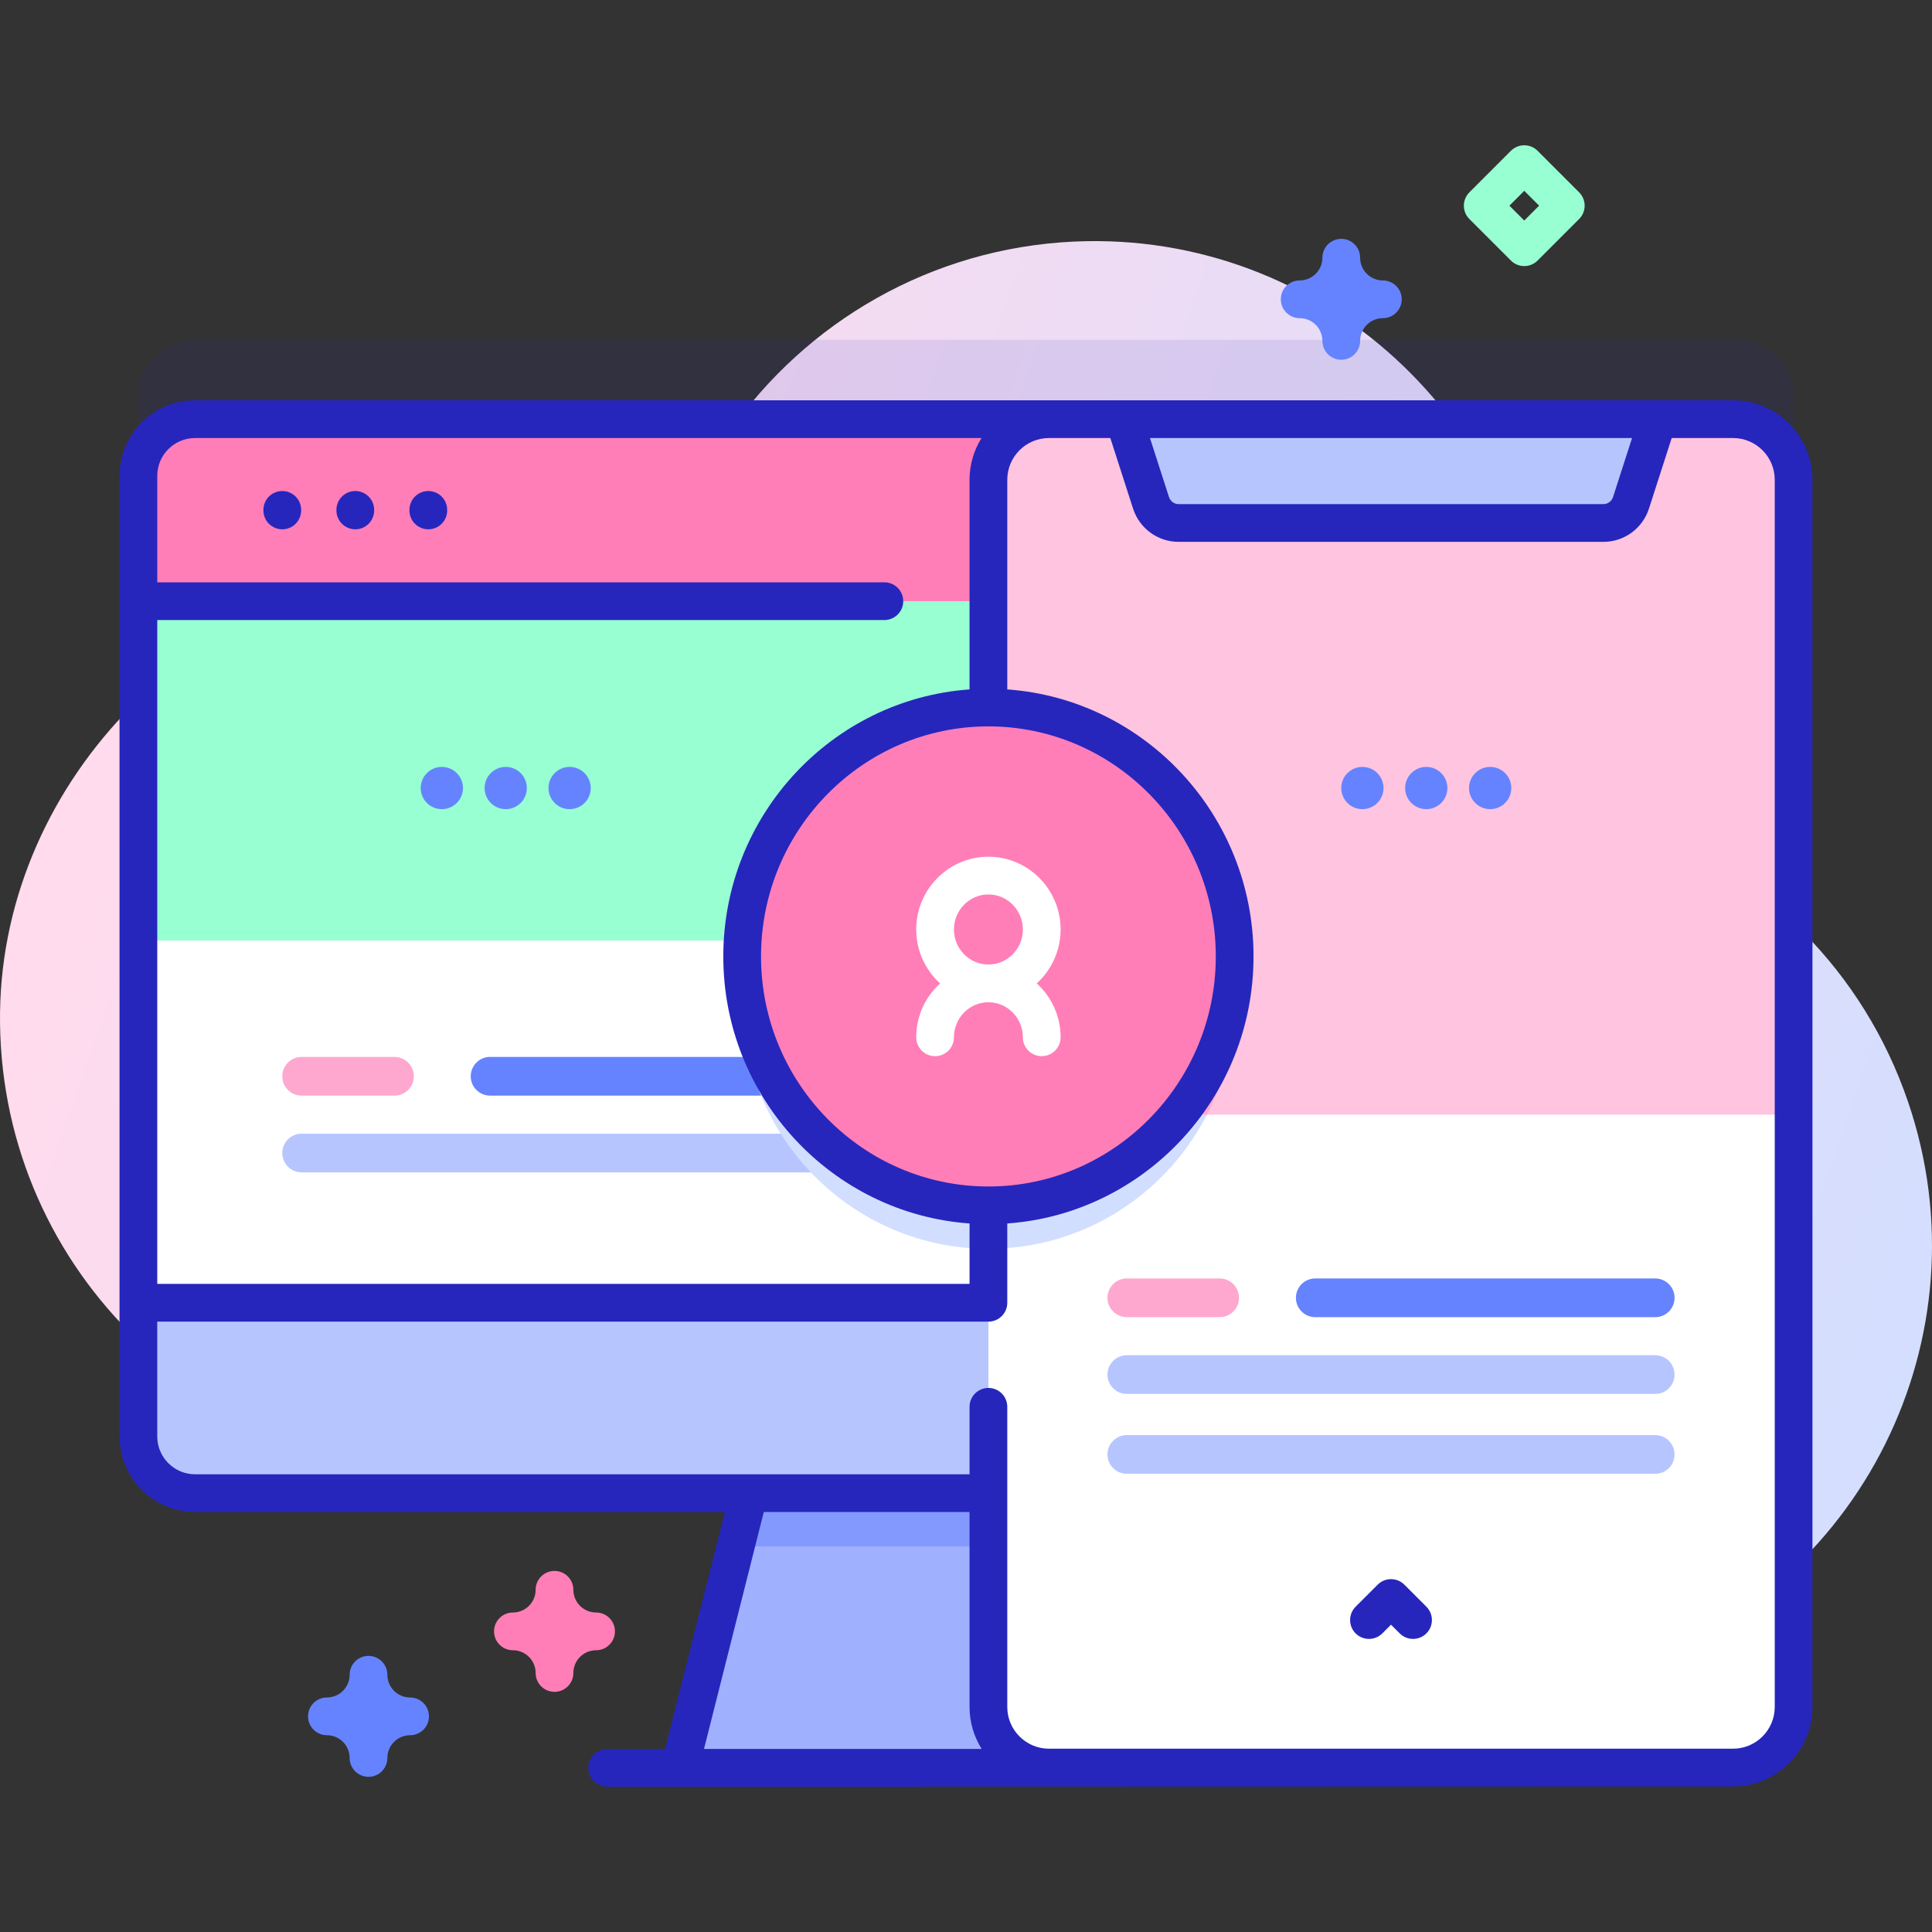 <svg id="Capa_1" enable-background="new 0 0 512 512" height="512" viewBox="0 0 512 512" width="512" xmlns="http://www.w3.org/2000/svg" xmlns:xlink="http://www.w3.org/1999/xlink"><rect x="0" y="0" width="512" height="512" fill="#333333" stroke="none"/><linearGradient id="SVGID_1_" gradientUnits="userSpaceOnUse" x1="17.284" x2="542.345" y1="161.323" y2="342.886"><stop offset=".049" stop-color="#ffdbed"/><stop offset=".999" stop-color="#d2deff"/></linearGradient><g><path d="m505.626 291.916c-11.826-34.61-38.138-60.16-69.852-72.202-16.43-6.239-27.346-21.856-27.587-39.429-.005-.384-.012-.769-.021-1.154-1.507-64.582-55.488-116.33-120.077-115.221-38.094.654-71.788 19.355-92.905 47.92-18.185 24.599-46.49 39.965-77.08 39.949-.898 0-1.797.009-2.7.029-61.917 1.354-114.567 54.478-115.393 116.404-.879 65.932 52.303 119.654 118.032 119.654 50.947 0 94.349-32.277 110.886-77.497 4.327-11.832 17.152-18.174 29.283-14.772.151.042.303.085.455.127 11.099 3.064 18.458 13.64 17.55 25.119-1.217 15.383.581 31.255 5.798 46.796 20.521 61.135 87.188 94.685 148.493 74.68 62.711-20.465 96.379-88.185 75.118-150.403z" fill="url(#SVGID_1_)"/><path d="m475.324 105.073v254.578c0 8.291-6.729 15.019-15.019 15.019h-408.61c-8.291 0-15.019-6.729-15.019-15.019v-254.578c0-8.291 6.729-15.019 15.019-15.019h408.609c8.291-.001 15.02 6.728 15.02 15.019z" fill="#2626bc" opacity=".1"/><path d="m293.717 468.5h-113.567l22.711-90.021h68.145z" fill="#9fb0fe"/><path d="m278.916 409.82h-83.965l7.91-31.342h68.145z" fill="#8399fe"/><path d="m437.193 126.103v254.578c0 8.291-6.729 15.019-15.019 15.019h-370.479c-8.291 0-15.019-6.729-15.019-15.019v-254.578c0-8.291 6.729-15.019 15.019-15.019h370.478c8.291-.001 15.02 6.728 15.02 15.019z" fill="#fff"/><path d="m129.88 290.35h90.087c2.833 0 5.129-2.296 5.129-5.129s-2.296-5.129-5.129-5.129h-90.087c-2.833 0-5.129 2.296-5.129 5.129s2.297 5.129 5.129 5.129z" fill="#6583fe"/><path d="m79.936 290.35h24.606c2.833 0 5.129-2.296 5.129-5.129s-2.296-5.129-5.129-5.129h-24.606c-2.833 0-5.129 2.296-5.129 5.129s2.296 5.129 5.129 5.129z" fill="#ffa8cf"/><path d="m79.936 310.694h140.031c2.833 0 5.129-2.296 5.129-5.129 0-2.832-2.296-5.129-5.129-5.129h-140.031c-2.833 0-5.129 2.296-5.129 5.129 0 2.832 2.296 5.129 5.129 5.129z" fill="#b7c5ff"/><path d="m437.193 249.241v-123.138c0-8.291-6.729-15.019-15.019-15.019h-370.479c-8.291 0-15.019 6.729-15.019 15.019v123.138z" fill="#97ffd2"/><path d="m437.193 159.317v-33.214c0-8.295-6.724-15.019-15.019-15.019h-370.479c-8.295 0-15.019 6.724-15.019 15.019v33.214z" fill="#ff7eb8"/><path d="m36.676 345.243v35.435c0 8.295 6.724 15.019 15.019 15.019h370.478c8.295 0 15.019-6.724 15.019-15.019v-35.435z" fill="#b7c5ff"/><path d="m475.323 127.143v325.223c0 8.867-7.19 16.057-16.057 16.057h-181.269c-8.867 0-16.057-7.19-16.057-16.057v-325.223c0-8.867 7.19-16.057 16.057-16.057h181.269c8.867 0 16.057 7.19 16.057 16.057z" fill="#fff"/><ellipse cx="261.939" cy="264.98" fill="#d2deff" rx="65.258" ry="65.965"/><path d="m475.318 127.147v168.248h-213.381v-168.248c0-8.871 7.189-16.059 16.059-16.059h181.273c8.861 0 16.049 7.188 16.049 16.059z" fill="#ffc4df"/><path d="m327.194 264.979c0 10.973-2.643 21.315-7.339 30.416h-57.918v-96.383c36.042-.001 65.257 29.534 65.257 65.967z" fill="#ffa8cf"/><path d="m432.242 133.222 7.133-22.138h-141.486l7.133 22.138c1.033 3.206 3.989 5.376 7.325 5.376h112.57c3.335-.001 6.292-2.17 7.325-5.376z" fill="#b7c5ff"/><ellipse cx="261.939" cy="253.467" fill="#ff7eb8" rx="65.258" ry="65.965"/><path d="m274.747 260.609c3.873-3.531 6.324-8.619 6.324-14.285 0-10.634-8.582-19.285-19.132-19.285s-19.133 8.651-19.133 19.285c0 5.666 2.452 10.754 6.325 14.285-3.873 3.532-6.325 8.619-6.325 14.286 0 2.762 2.238 5 5 5s5-2.238 5-5c0-5.12 4.097-9.286 9.133-9.286 5.035 0 9.132 4.166 9.132 9.286 0 2.762 2.238 5 5 5s5-2.238 5-5c0-5.667-2.451-10.754-6.324-14.286zm-21.94-14.285c0-5.12 4.097-9.285 9.133-9.285 5.035 0 9.132 4.165 9.132 9.285s-4.097 9.285-9.132 9.285c-5.037 0-9.133-4.165-9.133-9.285z" fill="#fff"/><path d="m348.561 349.062h90.087c2.833 0 5.129-2.296 5.129-5.129 0-2.832-2.296-5.129-5.129-5.129h-90.087c-2.833 0-5.129 2.296-5.129 5.129s2.296 5.129 5.129 5.129z" fill="#6583fe"/><path d="m298.616 349.062h24.606c2.833 0 5.129-2.296 5.129-5.129 0-2.832-2.296-5.129-5.129-5.129h-24.606c-2.833 0-5.129 2.296-5.129 5.129s2.296 5.129 5.129 5.129z" fill="#ffa8cf"/><path d="m298.616 369.406h140.031c2.833 0 5.129-2.296 5.129-5.129 0-2.832-2.296-5.129-5.129-5.129h-140.031c-2.833 0-5.129 2.296-5.129 5.129 0 2.832 2.296 5.129 5.129 5.129z" fill="#b7c5ff"/><path d="m298.616 390.569h140.031c2.833 0 5.129-2.296 5.129-5.129s-2.296-5.129-5.129-5.129h-140.031c-2.833 0-5.129 2.296-5.129 5.129s2.296 5.129 5.129 5.129z" fill="#b7c5ff"/><g fill="#2626bc"><path d="m74.808 140.273c2.762 0 5-2.238 5-5v-.146c0-2.762-2.238-5-5-5s-5 2.238-5 5v.146c0 2.762 2.238 5 5 5z"/><path d="m94.157 140.273c2.762 0 5-2.238 5-5v-.146c0-2.762-2.238-5-5-5s-5 2.238-5 5v.146c0 2.762 2.239 5 5 5z"/><path d="m113.507 140.273c2.762 0 5-2.238 5-5v-.146c0-2.762-2.238-5-5-5s-5 2.238-5 5v.146c0 2.762 2.238 5 5 5z"/><path d="m459.267 106.083h-407.572c-11.039 0-20.02 8.98-20.02 20.02v254.575c0 11.039 8.98 20.02 20.02 20.02h140.405l-15.843 62.795h-15.355c-2.762 0-5 2.238-5 5s2.238 5 5 5h19.141c.037.001.074.007.11.007.028 0 .054-.006.082-.007l279.031-.071c11.611 0 21.058-9.446 21.058-21.058v-325.224c0-11.61-9.446-21.057-21.057-21.057zm-26.757 10-5.028 15.605c-.368 1.142-1.398 1.908-2.565 1.908h-112.57c-1.167 0-2.198-.768-2.566-1.908l-5.028-15.605h117.421zm-170.571 198.349c-33.227 0-60.258-27.35-60.258-60.966s27.031-60.965 60.258-60.965 60.258 27.349 60.258 60.965-27.031 60.966-60.258 60.966zm-210.244-198.349h208.415c-1.997 3.218-3.171 6.999-3.171 11.057v55.561c-36.413 2.601-65.258 33.335-65.258 70.765 0 37.431 28.844 68.165 65.258 70.766v16.011h-215.263v-175.926h192.688c2.762 0 5-2.238 5-5s-2.238-5-5-5h-192.688v-28.214c0-5.524 4.495-10.02 10.019-10.02zm150.717 284.615h54.527v51.666c0 4.088 1.19 7.895 3.214 11.129h-73.584zm267.912 51.667c0 6.098-4.96 11.058-11.058 11.058h-181.27c-6.097 0-11.057-4.96-11.057-11.058v-79.548c0-2.762-2.238-5-5-5s-5 2.238-5 5v17.882h-205.244c-5.524 0-10.02-4.495-10.02-10.02v-30.435h220.264c2.762 0 5-2.238 5-5v-21.011c36.413-2.601 65.258-33.335 65.258-70.766 0-37.43-28.844-68.164-65.258-70.765v-55.562c0-6.097 4.96-11.057 11.057-11.057h16.251l6.016 18.673c1.705 5.288 6.561 8.841 12.084 8.841h112.57c5.524 0 10.38-3.554 12.083-8.842l6.016-18.672h16.251c6.098 0 11.058 4.96 11.058 11.057v325.224h-.001z"/><path d="m372.167 419.954c-1.951-1.953-5.117-1.952-7.07-.001l-5.841 5.84c-1.953 1.953-1.953 5.118-.001 7.071.977.977 2.257 1.465 3.536 1.465s2.559-.488 3.535-1.464l2.306-2.306 2.305 2.305c1.951 1.953 5.119 1.953 7.07 0 1.953-1.952 1.953-5.118 0-7.07z"/></g><g fill="#6583fe"><circle cx="117.092" cy="208.836" r="5.597"/><path d="m134.023 203.239c3.091 0 5.597 2.506 5.597 5.597s-2.506 5.597-5.597 5.597-5.597-2.506-5.597-5.597 2.506-5.597 5.597-5.597z"/><circle cx="150.954" cy="208.836" r="5.597"/><path d="m361.046 203.239c3.091 0 5.597 2.506 5.597 5.597s-2.506 5.597-5.597 5.597-5.597-2.506-5.597-5.597 2.506-5.597 5.597-5.597z"/><circle cx="377.977" cy="208.836" r="5.597"/><circle cx="394.908" cy="208.836" r="5.597"/><path d="m97.656 470.874c-2.762 0-5-2.238-5-5 0-3.32-2.702-6.022-6.022-6.022-2.762 0-5-2.238-5-5s2.238-5 5-5c3.32 0 6.022-2.702 6.022-6.022 0-2.762 2.238-5 5-5s5 2.238 5 5c0 3.32 2.702 6.022 6.022 6.022 2.762 0 5 2.238 5 5s-2.238 5-5 5c-3.32 0-6.022 2.702-6.022 6.022 0 2.761-2.238 5-5 5z"/><path d="m355.449 95.339c-2.762 0-5-2.238-5-5 0-3.32-2.702-6.021-6.022-6.021-2.762 0-5-2.238-5-5s2.238-5 5-5c3.32 0 6.022-2.702 6.022-6.022 0-2.762 2.238-5 5-5s5 2.238 5 5c0 3.32 2.701 6.022 6.021 6.022 2.762 0 5 2.238 5 5s-2.238 5-5 5c-3.32 0-6.021 2.701-6.021 6.021 0 2.762-2.238 5-5 5z"/></g><path d="m146.948 448.355c-2.762 0-5-2.238-5-5 0-3.32-2.702-6.022-6.022-6.022-2.762 0-5-2.238-5-5s2.238-5 5-5c3.32 0 6.022-2.702 6.022-6.022 0-2.762 2.238-5 5-5s5 2.238 5 5c0 3.32 2.701 6.022 6.021 6.022 2.762 0 5 2.238 5 5s-2.238 5-5 5c-3.32 0-6.021 2.702-6.021 6.022 0 2.762-2.238 5-5 5z" fill="#ff7eb8"/><path d="m403.943 70.513c-1.326 0-2.598-.526-3.536-1.465l-11.007-11.007c-1.952-1.952-1.952-5.118.001-7.07l11.007-11.007c1.951-1.953 5.119-1.953 7.07 0l11.007 11.007c1.953 1.952 1.953 5.118.001 7.07l-11.007 11.008c-.938.938-2.209 1.464-3.536 1.464zm-3.935-16.008 3.936 3.937 3.936-3.937-3.936-3.936z" fill="#97ffd2"/></g></svg>